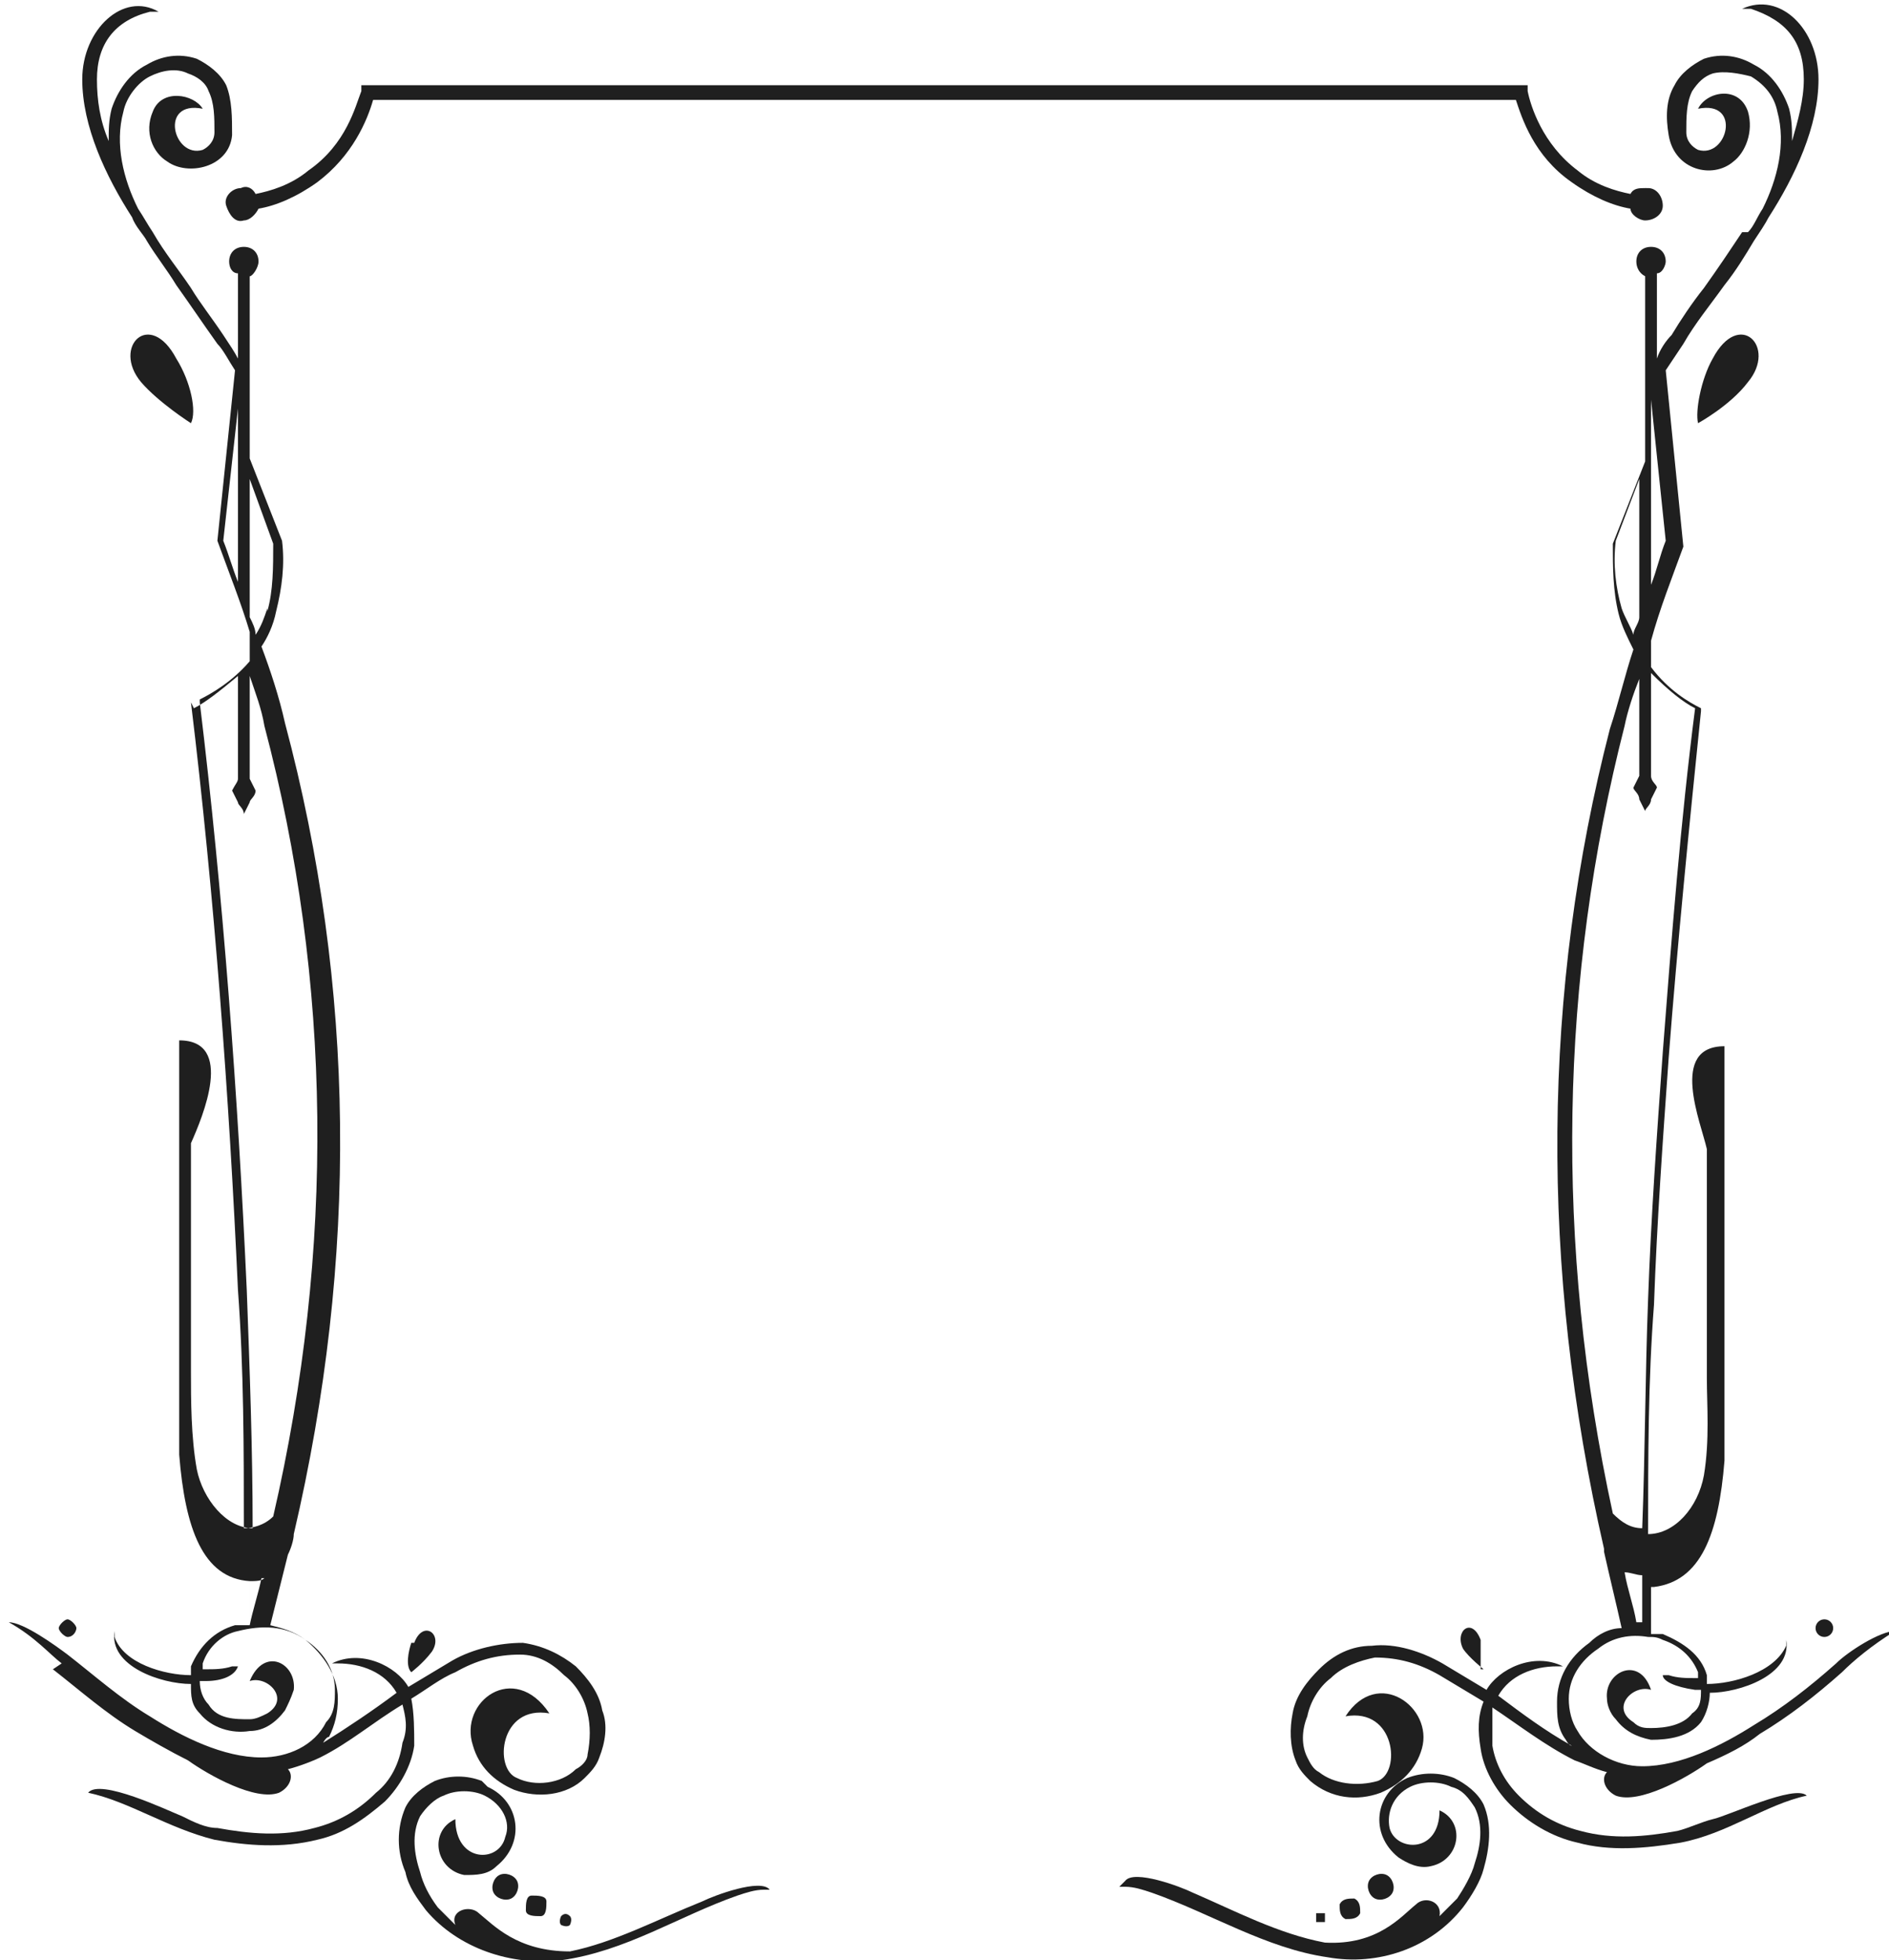 <?xml version="1.0" encoding="UTF-8"?>
<svg id="Layer_2" data-name="Layer 2" xmlns="http://www.w3.org/2000/svg" width="64.3" height="66.7" viewBox="0 0 64.3 66.7">
  <defs>
    <style>
      .cls-1 {
        fill-rule: evenodd;
      }

      .cls-1, .cls-2 {
        fill: #1f1f1f;
      }
    </style>
  </defs>
  <path class="cls-1" d="m1.8,56.8c.9.7,1.8,1.5,2.8,2.1.5.3,1.2.7,1.8,1,.7.5,2.3,1.4,3.1,1.1.4-.2.5-.6.3-.8.4-.1.9-.3,1.1-.4,1-.5,1.8-1.2,2.8-1.8.1.4.2.8,0,1.3-.1.7-.4,1.3-.9,1.7-.6.6-1.3,1-2.1,1.2-1.1.3-2.2.2-3.3,0-.4,0-.8-.2-1.2-.4-.5-.2-2.8-1.3-3.2-.8,1.4.3,2.7,1.2,4.3,1.6,1.1.2,2.3.3,3.5,0,.9-.2,1.6-.7,2.3-1.3.5-.5.9-1.2,1-1.9,0-.5,0-1.1-.1-1.6.5-.3,1-.7,1.5-.9.7-.4,1.4-.6,2.2-.6.6,0,1.1.3,1.5.7.4.3.7.8.8,1.3.1.4.1.9,0,1.4,0,.2-.2.4-.4.5-.5.5-1.4.6-2,.3-.8-.3-.6-2.5,1.1-2.2-1.2-1.8-3.1-.4-2.6,1.1.2.7.7,1.2,1.4,1.5.8.3,1.8.2,2.4-.4.2-.2.4-.4.5-.7.2-.5.3-1.1.1-1.6-.1-.6-.5-1.1-.9-1.5-.5-.4-1.1-.7-1.8-.8-.8,0-1.7.2-2.4.6-.5.3-1,.6-1.5.9-.4-.7-1.6-1.3-2.6-.8h.2c.8,0,1.6.3,2,1h0c-.8.6-1.7,1.2-2.5,1.7,0,0,.1-.2.2-.2.2-.4.3-.8.3-1.3,0-.8-.5-1.5-1.1-2-.4-.3-.8-.4-1.2-.5.2-.8.4-1.6.6-2.4.1-.2.2-.5.2-.7,2.2-9.4,2.1-18.6-.3-27.6-.2-.9-.5-1.8-.8-2.6.2-.3.4-.7.5-1.2.2-.8.3-1.6.2-2.4l-1.1-2.8v-6.2c.1,0,.3-.3.3-.5,0-.3-.2-.5-.5-.5-.3,0-.5.2-.5.5,0,.2.1.4.3.4v2.9s0,0,0,0c-.1-.2-.3-.5-.5-.8-.4-.6-.8-1.1-1.1-1.6-.4-.6-.9-1.2-1.3-1.9-.2-.3-.3-.5-.5-.8-.5-1-.8-2.2-.5-3.3.1-.5.5-1,.9-1.2.4-.2.9-.3,1.3-.1.3.1.6.3.7.6.2.4.2.9.2,1.4,0,.3-.2.5-.4.6-1,.3-1.5-1.7,0-1.4-.3-.5-1.4-.7-1.7.1-.3.7,0,1.4.5,1.7.7.5,2.1.2,2.2-.9,0-.6,0-1.2-.2-1.7-.2-.4-.6-.7-1-.9-.6-.2-1.2-.1-1.7.2-.6.3-1,.9-1.2,1.5-.1.4-.1.7-.1,1.1-.3-.7-.4-1.4-.4-2.1,0-1.2.6-2,1.8-2.3h.3c-1.2-.7-2.6.6-2.6,2.3,0,1.6.8,3.3,1.7,4.7.1.3.4.6.5.8.3.5.7,1,1,1.5.5.7.9,1.3,1.4,2,.2.2.4.6.6.9l-.6,5.8h0c.4,1.1.8,2.1,1.1,3.1v1c-.6.7-1.3,1.1-1.7,1.3h0s0,.1,0,.1c.8,6.6,1.3,13.4,1.6,20,.1,2.7.2,5.4.2,8.1-.9,0-1.7-1-1.9-2-.2-1.1-.2-2.4-.2-3.3v-7.8c.4-.9,1.5-3.5-.4-3.5v11.4c0,.8,0,1.9,0,2.7.2,2.5.8,4.2,2.4,4.3,0,0,0,0,0,0,0,.5,0,1,0,1.5-.2,0-.3,0-.5,0-.7.2-1.2.7-1.5,1.4,0,0,0,.2,0,.3-.9,0-2.3-.4-2.6-1.3v-.2c-.2,1.2,1.6,1.8,2.6,1.8,0,.4,0,.7.3,1,.4.5,1.1.7,1.7.6.5,0,.9-.3,1.2-.7.1-.2.2-.4.3-.7.1-.9-1-1.5-1.5-.3.6-.2,1.4.6.6,1.1-.2.1-.4.2-.6.2-.5,0-1.1,0-1.4-.5-.2-.2-.3-.5-.3-.8,0,0,.1,0,.2,0,.6,0,1-.2,1.1-.5h-.2c-.3.1-.6.1-.9.1,0,0,0,0-.1,0,0,0,0-.1,0-.2.2-.6.7-1,1.2-1.1.8-.2,1.6-.2,2.3.3.6.4,1,1,1,1.7,0,.4,0,.8-.3,1.1-.4.8-1.3,1.2-2.2,1.2-1.3,0-2.7-.7-3.8-1.4-1-.6-1.9-1.4-2.8-2.1-.4-.3-1.5-1.1-2-1.1.9.5,1.4,1.1,1.8,1.4Zm7.3-36.1c-.1.3-.2.6-.4.9,0-.2-.1-.4-.2-.6v-4.7s0,0,0,0l.8,2.2c0,.8,0,1.6-.2,2.3Zm-1.5-2.3l.5-4.5v3.3s0,2.6,0,2.6c-.2-.5-.3-.9-.5-1.4Zm-1,5.7c.4-.2.9-.6,1.5-1.1v3.5s0,0,0,0c0,.1-.1.2-.2.4l.2.4c0,.1.2.2.2.4l.2-.4c0-.1.2-.2.2-.4l-.2-.4h0s0-3.5,0-3.5c.2.6.4,1.1.5,1.7,2.3,8.7,2.4,17.8.3,26.9-.3.3-.7.4-1,.4,0-2.7,0-5.4-.2-8.1-.3-6.6-.8-13.4-1.6-20Zm2.3,29.6c-.1.5-.3,1.1-.4,1.6,0,0,0,0,0,0,0-.5,0-1,0-1.5.2,0,.4,0,.5-.1Z"/>
  <path class="cls-1" d="m14,55.9c-.1.3-.2.8,0,1,0,0,.4-.3.7-.7.4-.6-.3-1.1-.6-.3Z"/>
  <path class="cls-1" d="m2.3,55.7c.2,0,.3-.2.3-.3s-.2-.3-.3-.3-.3.2-.3.3.2.3.3.3Z"/>
  <circle class="cls-2" cx="62.1" cy="55.4" r=".3"/>
  <path class="cls-1" d="m50.4,56.8c0-.2,0-.6,0-1-.3-.8-.9-.3-.6.3.2.3.7.7.7.7Z"/>
  <path class="cls-1" d="m16.4,60.6c-.5-.2-1.1-.2-1.6,0-.4.2-.8.5-1,.9-.3.7-.3,1.5,0,2.2.1.5.4.9.7,1.3,1.1,1.3,2.9,1.9,4.6,1.7,2.2-.3,4-1.5,6-2.2.3-.1.6-.2.9-.2h.2c-.3-.4-1.9.2-2.3.4-1.5.6-3,1.4-4.5,1.7-1.8,0-2.6-.9-3.1-1.3-.3-.3-1-.1-.8.4-.2-.2-.4-.4-.6-.6-.3-.4-.5-.8-.6-1.2-.2-.6-.3-1.3,0-1.9.2-.3.5-.6.8-.7.4-.2,1-.2,1.4,0,.6.3.9.9.7,1.4-.2.9-1.7.9-1.7-.6-.9.4-.7,1.7.3,1.9.4,0,.8,0,1.1-.3,1-.8.8-2.2-.3-2.7Z"/>
  <path class="cls-1" d="m16.8,64.4c.1.2.4.3.6.2.2-.1.3-.4.2-.6-.1-.2-.4-.3-.6-.2-.2.1-.3.4-.2.6Z"/>
  <path class="cls-1" d="m19.4,65.5c0,0,.1-.2,0-.3s-.2-.1-.3,0c0,0-.1.2,0,.3,0,0,.2.1.3,0Z"/>
  <path class="cls-1" d="m18.4,65.2c.2,0,.2-.3.2-.5,0-.2-.3-.2-.5-.2-.2,0-.2.3-.2.5,0,.2.3.2.5.2Z"/>
  <path class="cls-1" d="m46.3,65.1c0-.2,0-.4-.2-.5-.2,0-.4,0-.5.2,0,.2,0,.4.2.5.2,0,.4,0,.5-.2Z"/>
  <path class="cls-1" d="m38.1,64.2h.2c.3,0,.6.1.9.2,2,.7,3.9,1.9,6,2.2,1.7.3,3.5-.3,4.6-1.7.3-.4.6-.9.7-1.3.2-.7.3-1.5,0-2.2-.2-.4-.6-.7-1-.9-.5-.2-1.1-.2-1.6,0-1.1.5-1.3,1.9-.3,2.7.3.2.7.4,1.1.3,1-.2,1.2-1.5.3-1.9,0,1.5-1.5,1.4-1.7.6-.1-.5.1-1.1.7-1.4.4-.2,1-.2,1.4,0,.4.1.6.4.8.7.3.6.2,1.3,0,1.9-.1.4-.4.9-.6,1.2-.2.2-.4.4-.6.6.1-.5-.5-.7-.8-.4-.5.4-1.3,1.4-3.1,1.3-1.6-.3-3.1-1.1-4.5-1.7-.4-.2-2-.8-2.3-.4Z"/>
  <path class="cls-1" d="m45.1,65.4c0,0,0-.2,0-.3,0,0-.2,0-.3,0,0,0,0,.2,0,.3,0,0,.2,0,.3,0Z"/>
  <path class="cls-1" d="m47.4,64.4c.1-.2,0-.5-.2-.6-.2-.1-.5,0-.6.2-.1.2,0,.5.2.6.2.1.5,0,.6-.2Z"/>
  <path class="cls-1" d="m58.3,12.2c-.4.7-.6,1.8-.5,2.2,0,0,1.1-.6,1.7-1.4,1-1.2-.3-2.5-1.2-.8Z"/>
  <path class="cls-1" d="m6.5,14.4c.2-.4,0-1.4-.5-2.2-.9-1.7-2.2-.4-1.2.8.6.7,1.7,1.4,1.7,1.4Z"/>
  <path class="cls-1" d="m59.3,7.9c-.4.6-.8,1.2-1.3,1.9-.4.5-.8,1.1-1.1,1.6-.2.2-.4.5-.5.8h0s0-2.9,0-2.9c.2,0,.3-.3.3-.4,0-.3-.2-.5-.5-.5-.3,0-.5.2-.5.5,0,.2.1.4.3.5v6.3s-1.1,2.8-1.1,2.8c0,.8,0,1.6.2,2.4.1.4.3.8.5,1.2-.3.9-.5,1.8-.8,2.7-2.3,8.9-2.4,18.3-.2,27.9,0,0,0,0,0,.1.2.9.4,1.7.6,2.6-.4,0-.8.2-1.1.5-.7.5-1.1,1.2-1.1,2,0,.5,0,.9.3,1.3,0,0,.1.2.2.2-.9-.5-1.7-1.1-2.5-1.7h0c.4-.7,1.2-1,2-1h.2c-1-.5-2.2.1-2.6.8-.5-.3-1-.6-1.5-.9-.7-.4-1.6-.7-2.4-.6-.7,0-1.3.3-1.8.8-.4.4-.8.9-.9,1.5-.1.5-.1,1.1.1,1.6.1.3.3.5.5.7.7.6,1.6.7,2.4.4.7-.3,1.2-.8,1.4-1.5.4-1.4-1.5-2.8-2.6-1.1,1.7-.3,1.9,1.9,1.1,2.2-.7.2-1.5.1-2-.3-.2-.1-.3-.3-.4-.5-.2-.4-.2-.9,0-1.4.1-.5.4-1,.8-1.3.4-.4,1-.6,1.5-.7.8,0,1.5.2,2.2.6.5.3,1,.6,1.5.9-.2.5-.2,1-.1,1.6.1.7.5,1.4,1,1.9.6.6,1.4,1.1,2.3,1.3,1.1.3,2.3.2,3.5,0,1.6-.3,2.9-1.3,4.3-1.6-.4-.4-2.7.7-3.2.8-.4.1-.8.3-1.2.4-1.1.2-2.2.3-3.3,0-.8-.2-1.5-.6-2.1-1.2-.5-.5-.8-1.1-.9-1.7,0-.4,0-.9,0-1.3.9.6,1.8,1.3,2.8,1.8.3.1.7.3,1.1.4-.2.2-.1.6.3.8.8.3,2.4-.6,3.1-1.1.7-.3,1.3-.6,1.8-1,1-.6,1.9-1.3,2.8-2.1.4-.4,1-.9,1.8-1.4-.5,0-1.6.7-2,1.1-.9.8-1.8,1.5-2.8,2.1-1.1.7-2.5,1.4-3.8,1.4-.9,0-1.8-.5-2.2-1.2-.2-.3-.3-.7-.3-1.1,0-.7.4-1.3,1-1.7.5-.4,1.1-.5,1.7-.4,0,0,0,0,0,0h0c.2,0,.3,0,.5.1.6.2,1,.6,1.2,1.1,0,0,0,.1,0,.2,0,0,0,0-.1,0-.3,0-.6,0-.9-.1h-.2c0,.2.4.4,1.1.5,0,0,.1,0,.2,0,0,.3,0,.6-.3.8-.3.4-.9.5-1.4.5-.2,0-.4,0-.6-.2-.8-.5,0-1.3.6-1.1-.4-1.2-1.6-.6-1.5.3,0,.2.1.5.3.7.3.4.7.6,1.2.7.6,0,1.3-.1,1.7-.6.2-.3.3-.7.3-1,1,0,2.8-.6,2.6-1.8v.2c-.4.9-1.8,1.3-2.7,1.3,0,0,0-.2,0-.3-.2-.7-.8-1.1-1.5-1.4-.1,0-.3,0-.4,0,0-.5,0-1,0-1.6,0,0,0,0,.1,0,1.6-.2,2.2-1.8,2.4-4.3,0-.8,0-1.9,0-2.7v-11.4c-1.9,0-.8,2.6-.6,3.5v7.8c0,.9.1,2.1-.1,3.3-.2,1.1-1,2-1.9,2,0-2.6,0-5.2.2-7.8.1-2.8.3-5.6.5-8.4.3-3.9.7-7.9,1.1-11.8h0c0,0,0-.1,0-.1-.4-.2-1.1-.6-1.7-1.4v-.9c.3-1.1.7-2.1,1.1-3.2h0c0,0-.6-6-.6-6,.2-.3.4-.6.6-.9.4-.7.9-1.3,1.4-2,.4-.5.7-1,1-1.5.2-.3.4-.6.5-.8.9-1.4,1.7-3.1,1.7-4.7,0-1.7-1.3-3-2.6-2.4h.3c1.2.4,1.8,1.1,1.8,2.4,0,.7-.2,1.4-.4,2.1,0-.4,0-.7-.1-1.1-.2-.6-.6-1.2-1.2-1.5-.5-.3-1.1-.4-1.7-.2-.4.2-.8.5-1,.9-.3.5-.3,1.1-.2,1.7.2,1.2,1.5,1.5,2.2.9.4-.3.7-1,.5-1.7-.3-.9-1.4-.7-1.7-.1,1.5-.3,1,1.7,0,1.4-.2-.1-.4-.3-.4-.6,0-.5,0-1,.2-1.4.2-.3.4-.5.7-.6.4-.1.9,0,1.3.1.5.3.8.7.9,1.2.3,1.1,0,2.3-.5,3.3-.2.3-.3.6-.5.8Zm-4.1,12.8c-.2-.7-.3-1.5-.2-2.3l.8-2.1v4.7c0,.2-.2.4-.2.6-.1-.3-.3-.6-.4-.9Zm.7,34.5c0,0-.1,0-.2,0-.1-.6-.3-1.1-.4-1.7.2,0,.4.1.6.1,0,.5,0,1,0,1.5Zm1.8-31.1c-.5,3.9-.8,7.8-1.1,11.7-.2,2.8-.4,5.6-.5,8.4-.1,2.6-.1,5.2-.2,7.8-.4,0-.7-.2-1-.5-2-9.2-1.8-18.2.4-26.8.1-.5.3-1.1.5-1.6v3.3s0,0,0,0l-.2.4c0,.1.2.2.2.4l.2.4c0-.1.2-.2.2-.4l.2-.4c0-.1-.2-.2-.2-.4h0s0-3.5,0-3.5c.6.6,1.1,1,1.5,1.2Zm-1-5.7c-.2.5-.3,1-.5,1.5v-2.8s0-3.5,0-3.5c0,0,0,0,0,0l.5,4.8Z"/>
  <path class="cls-1" d="m56,6.4c-.2,0-.4,0-.5.2-.5-.1-1.2-.3-1.8-.8-1.2-.9-1.6-2.2-1.7-2.7v-.2H12.3v.2c-.2.5-.5,1.8-1.8,2.7-.6.5-1.3.7-1.8.8-.1-.2-.3-.3-.5-.2-.3,0-.6.3-.5.6s.3.6.6.5c.2,0,.4-.2.5-.4.6-.1,1.3-.4,2-.9,1.2-.9,1.7-2.1,1.9-2.8h38.9c.2.6.6,1.9,1.9,2.8.7.5,1.4.8,2,.9,0,.2.3.4.5.4.3,0,.6-.2.6-.5s-.2-.6-.5-.6Z"/>
</svg>